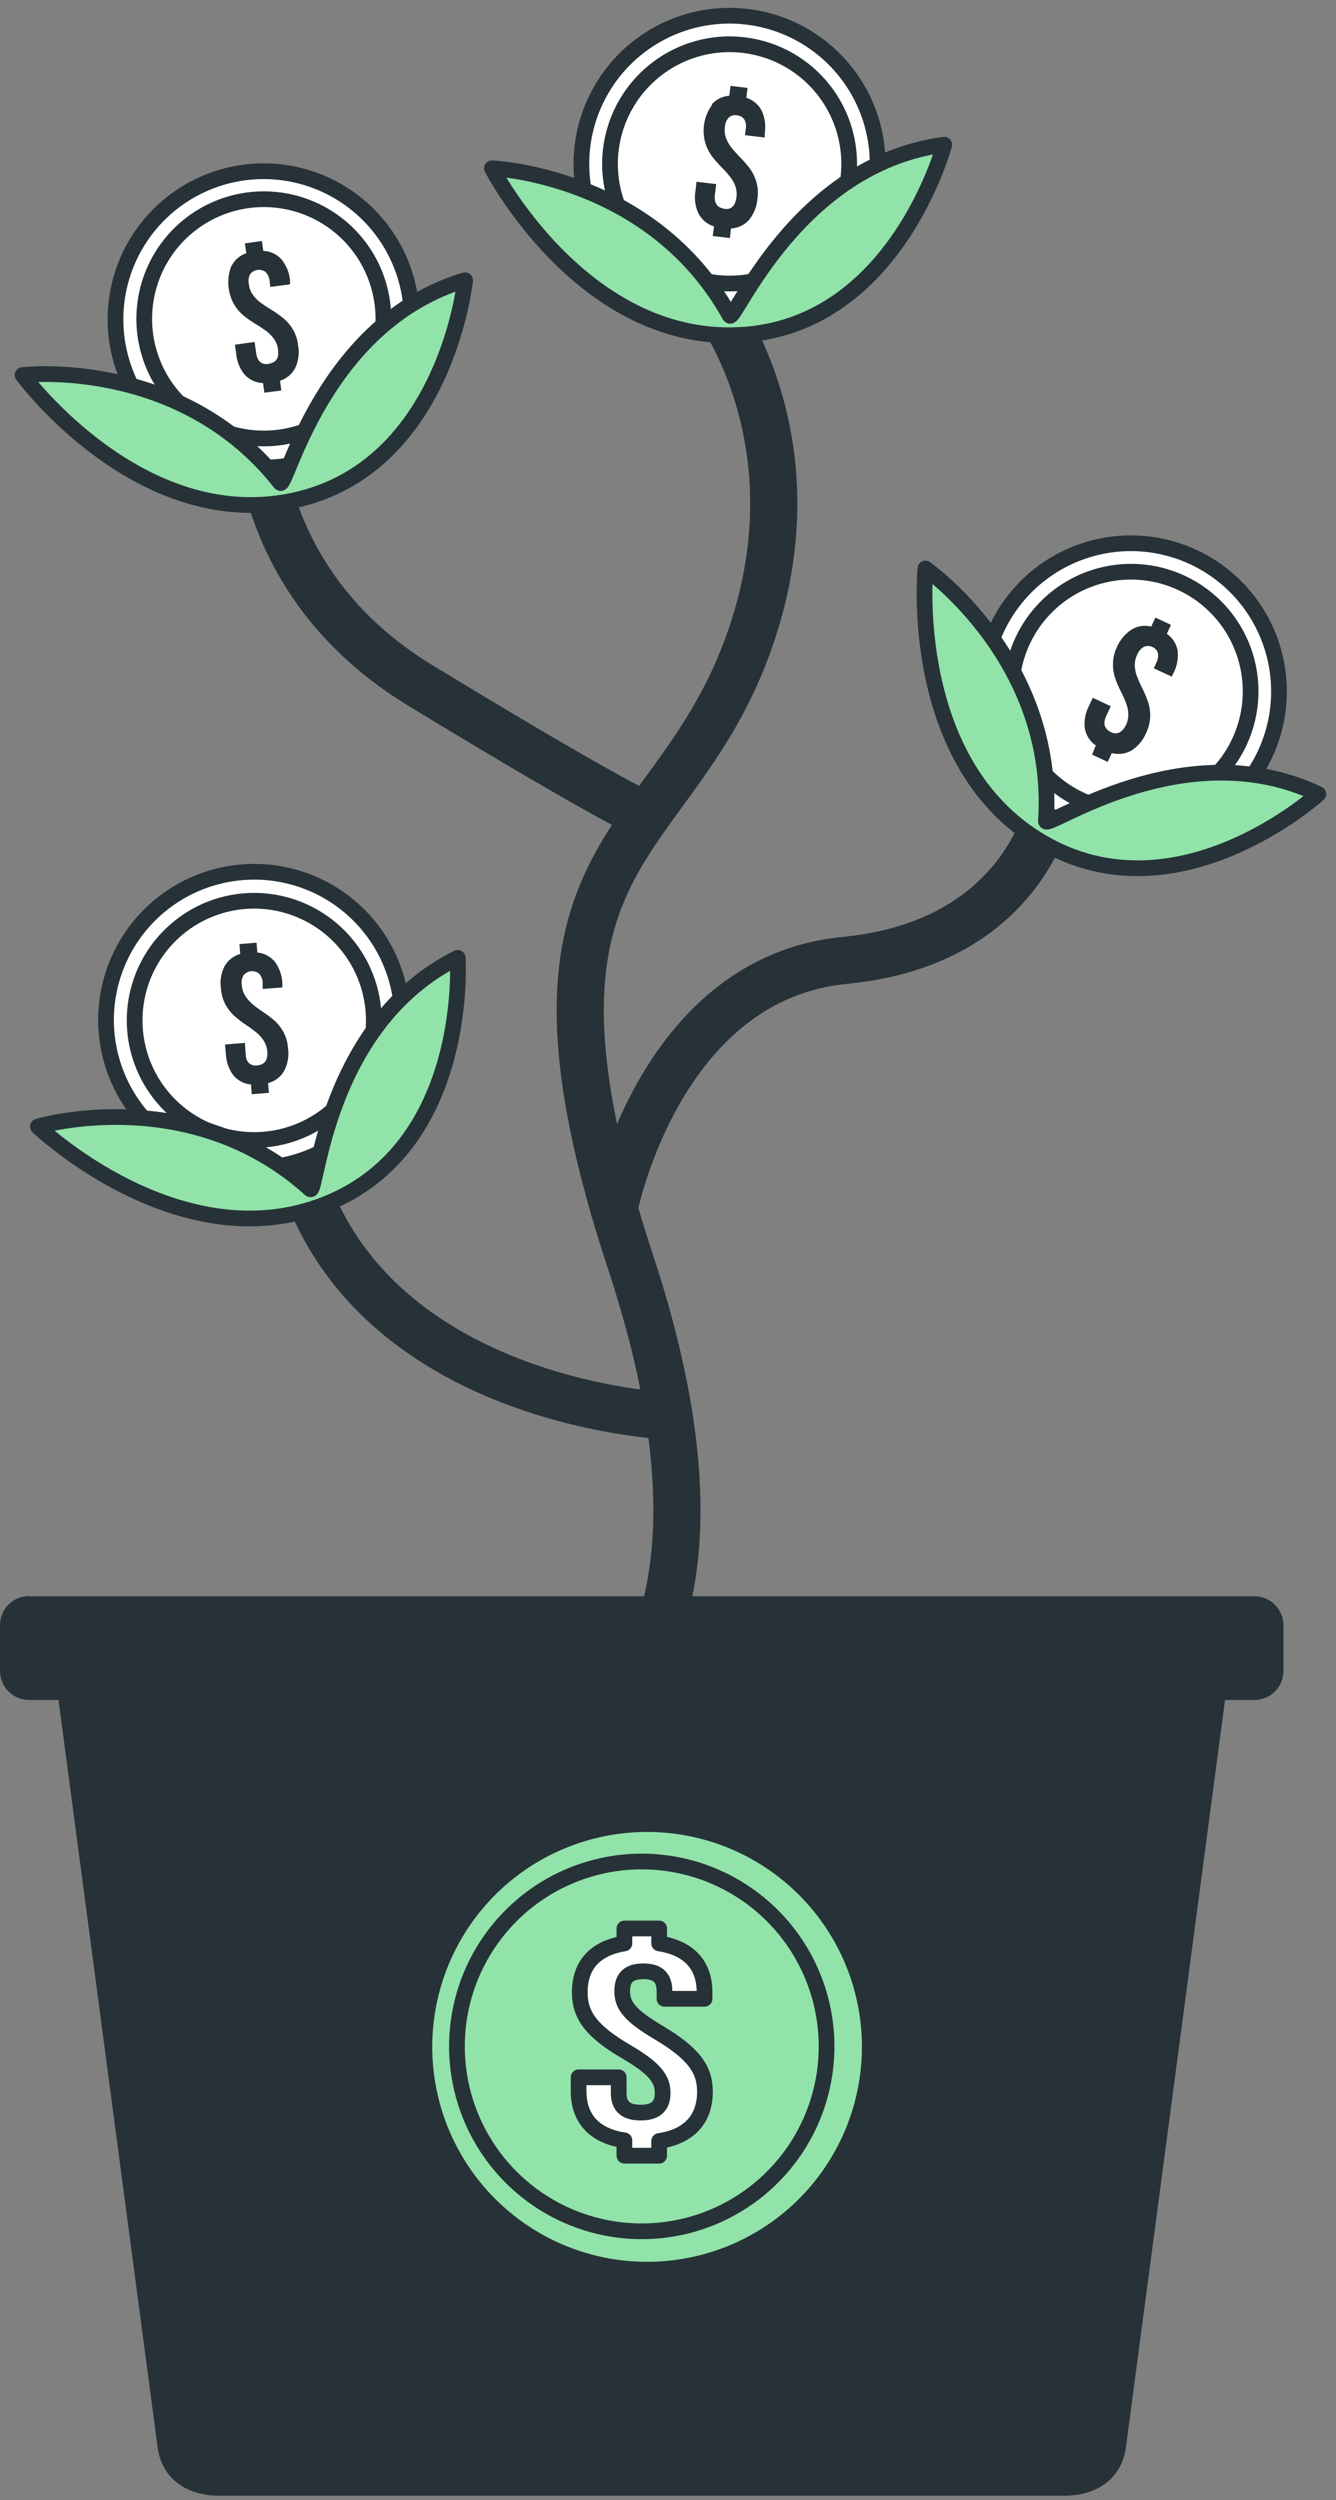 <svg width="85" height="159" viewBox="0 0 85 159" fill="none" xmlns="http://www.w3.org/2000/svg">
<rect x="0" y="0" width="85" height="159" fill="#808080" stroke="none"/>
<path d="M35.485 111.315C35.485 111.315 48.813 106.636 40.131 80.303C31.45 53.971 42.557 54.548 47.509 41.229C52.46 27.91 45.149 18.891 45.149 18.891" stroke="#263238" stroke-width="3" stroke-linecap="round" stroke-linejoin="round"/>
<path d="M42.068 104.801H3.283C3.283 104.801 8.515 144.213 10.025 155.617C10.297 157.689 11.948 158.712 13.945 158.712H67.716C69.713 158.712 71.363 157.689 71.636 155.617C73.146 144.213 78.378 104.801 78.378 104.801H42.068Z" fill="#263238"/>
<path d="M1.848 101.515H79.815C80.303 101.515 80.771 101.708 81.116 102.054C81.461 102.399 81.655 102.867 81.655 103.355V106.268C81.655 106.756 81.461 107.224 81.116 107.569C80.771 107.914 80.303 108.108 79.815 108.108H1.848C1.358 108.108 0.888 107.913 0.541 107.567C0.195 107.22 0 106.75 0 106.26V103.347C0 102.856 0.195 102.386 0.541 102.039C0.888 101.693 1.358 101.498 1.848 101.498V101.515Z" fill="#263238"/>
<path d="M34.652 121.02H38.778" stroke="white" stroke-linecap="round" stroke-linejoin="round"/>
<path d="M55.338 130.161C55.34 132.963 54.51 135.704 52.954 138.035C51.398 140.366 49.186 142.183 46.597 143.257C44.008 144.331 41.159 144.612 38.41 144.067C35.661 143.521 33.135 142.172 31.153 140.191C29.171 138.21 27.82 135.685 27.273 132.936C26.726 130.187 27.006 127.338 28.078 124.749C29.15 122.159 30.966 119.946 33.296 118.388C35.627 116.831 38.366 116 41.169 116C44.925 116 48.528 117.492 51.185 120.147C53.842 122.802 55.336 126.404 55.338 130.161V130.161Z" fill="#92E3A9" stroke="#263238" stroke-linecap="round" stroke-linejoin="round"/>
<path d="M39.726 123.588V122.639H41.937V123.588C43.852 123.885 44.826 124.974 44.826 126.707V127.111H42.276V126.624C42.276 125.708 41.789 125.362 40.931 125.362C40.072 125.362 39.586 125.708 39.586 126.624C39.586 127.54 40.072 128.168 41.888 129.249C44.091 130.561 44.85 131.559 44.85 133.02C44.85 134.753 43.852 135.867 41.937 136.156V137.088H39.726V136.114C37.795 135.826 36.813 134.712 36.813 132.979V132.104H39.363V133.111C39.363 134.018 39.899 134.348 40.757 134.348C41.615 134.348 42.16 134.018 42.16 133.111C42.16 132.203 41.665 131.543 39.849 130.478C37.646 129.191 36.887 128.168 36.887 126.707C36.887 124.974 37.844 123.901 39.726 123.588Z" fill="white" stroke="#263238" stroke-linecap="round" stroke-linejoin="round"/>
<path d="M52.59 130.113C52.595 132.44 51.91 134.716 50.62 136.653C49.331 138.59 47.496 140.101 45.348 140.995C43.2 141.889 40.835 142.125 38.552 141.675C36.269 141.224 34.172 140.106 32.525 138.462C30.878 136.818 29.755 134.723 29.299 132.441C28.844 130.16 29.075 127.794 29.964 125.644C30.854 123.494 32.361 121.656 34.295 120.362C36.23 119.069 38.504 118.379 40.831 118.379C43.945 118.381 46.931 119.617 49.135 121.817C51.339 124.016 52.581 127 52.59 130.113V130.113Z" stroke="#263238" stroke-linecap="round" stroke-linejoin="round"/>
<path d="M39.065 76.886C39.065 76.886 41.895 62.222 53.745 61.075C65.596 59.928 66.949 50.645 66.949 50.645" stroke="#263238" stroke-width="3" stroke-linecap="round" stroke-linejoin="round"/>
<path d="M40.271 51.46C40.271 51.46 37.391 50.073 26.712 43.571C16.034 37.068 16.447 26.703 16.447 26.703" stroke="#263238" stroke-width="3" stroke-linecap="round" stroke-linejoin="round"/>
<path d="M42.556 90.049C42.556 90.049 21.653 89.224 18.55 72.076" stroke="#263238" stroke-width="3" stroke-linecap="round" stroke-linejoin="round"/>
<path d="M55.768 11.566C55.542 13.417 54.772 15.158 53.557 16.571C52.341 17.984 50.733 19.004 48.938 19.504C47.142 20.003 45.238 19.958 43.468 19.376C41.697 18.793 40.139 17.698 38.991 16.23C37.842 14.762 37.155 12.986 37.016 11.128C36.877 9.269 37.292 7.411 38.209 5.788C39.126 4.165 40.503 2.851 42.167 2.011C43.831 1.171 45.707 0.843 47.557 1.07C50.038 1.373 52.296 2.649 53.836 4.618C55.376 6.586 56.071 9.086 55.768 11.566V11.566Z" fill="white"/>
<path d="M55.768 11.566C55.542 13.417 54.772 15.158 53.557 16.571C52.341 17.984 50.733 19.004 48.938 19.504C47.142 20.003 45.238 19.958 43.468 19.376C41.697 18.793 40.139 17.698 38.991 16.23C37.842 14.762 37.155 12.986 37.016 11.128C36.877 9.269 37.292 7.411 38.209 5.788C39.126 4.165 40.503 2.851 42.167 2.011C43.831 1.171 45.707 0.843 47.557 1.07C50.038 1.373 52.296 2.649 53.836 4.618C55.376 6.586 56.071 9.086 55.768 11.566V11.566Z" stroke="#263238" stroke-linecap="round" stroke-linejoin="round"/>
<path d="M53.97 11.349C53.787 12.844 53.164 14.25 52.181 15.391C51.197 16.531 49.898 17.355 48.447 17.756C46.995 18.157 45.457 18.119 44.028 17.646C42.598 17.173 41.341 16.287 40.416 15.098C39.49 13.911 38.938 12.475 38.83 10.973C38.721 9.471 39.06 7.97 39.804 6.662C40.549 5.353 41.665 4.294 43.011 3.62C44.358 2.945 45.874 2.686 47.368 2.874C49.367 3.123 51.185 4.156 52.423 5.745C53.661 7.334 54.217 9.35 53.97 11.349Z" stroke="#263238" stroke-linecap="round" stroke-linejoin="round"/>
<path d="M45.279 6.641C45.566 6.317 45.969 6.118 46.402 6.088L46.476 5.461L47.565 5.593L47.483 6.22C47.693 6.285 47.889 6.392 48.057 6.533C48.226 6.675 48.364 6.849 48.465 7.045C48.67 7.494 48.736 7.994 48.654 8.481V8.745L47.4 8.597L47.441 8.242C47.492 8.021 47.46 7.789 47.351 7.59C47.297 7.514 47.227 7.452 47.145 7.408C47.063 7.363 46.973 7.338 46.88 7.334C46.79 7.316 46.697 7.319 46.608 7.343C46.519 7.367 46.437 7.412 46.369 7.474C46.215 7.641 46.127 7.858 46.121 8.085C46.088 8.315 46.11 8.55 46.187 8.77C46.264 8.969 46.367 9.158 46.492 9.331C46.616 9.496 46.806 9.703 47.037 9.958C47.283 10.195 47.509 10.452 47.714 10.726C47.895 10.976 48.032 11.255 48.118 11.551C48.219 11.902 48.245 12.271 48.192 12.632C48.153 13.127 47.966 13.598 47.656 13.985C47.51 14.147 47.334 14.279 47.137 14.372C46.94 14.466 46.727 14.52 46.509 14.53L46.435 15.141L45.345 15.009L45.428 14.398C45.216 14.334 45.019 14.228 44.849 14.086C44.679 13.944 44.539 13.77 44.438 13.573C44.228 13.125 44.162 12.624 44.248 12.137L44.314 11.559L45.568 11.708L45.486 12.368C45.42 12.913 45.618 13.193 46.072 13.276C46.525 13.358 46.789 13.086 46.855 12.541C46.888 12.308 46.866 12.071 46.789 11.848C46.716 11.647 46.613 11.458 46.484 11.287C46.315 11.07 46.133 10.863 45.94 10.668C45.696 10.426 45.469 10.167 45.263 9.892C45.085 9.642 44.951 9.363 44.867 9.067C44.753 8.658 44.733 8.228 44.811 7.811C44.888 7.393 45.059 6.999 45.312 6.657L45.279 6.641Z" fill="#263238"/>
<path d="M26.109 19.046C26.36 20.892 26.057 22.772 25.24 24.447C24.422 26.121 23.127 27.516 21.517 28.454C19.906 29.393 18.054 29.833 16.194 29.719C14.334 29.605 12.55 28.942 11.066 27.814C9.583 26.686 8.467 25.143 7.86 23.381C7.254 21.619 7.183 19.717 7.657 17.915C8.131 16.112 9.129 14.491 10.525 13.256C11.92 12.021 13.65 11.227 15.497 10.975C16.724 10.808 17.972 10.884 19.169 11.199C20.366 11.514 21.49 12.062 22.476 12.811C23.461 13.561 24.289 14.497 24.913 15.567C25.536 16.637 25.943 17.819 26.109 19.046V19.046Z" fill="white"/>
<path d="M26.109 19.046C26.36 20.892 26.057 22.772 25.24 24.447C24.422 26.121 23.127 27.516 21.517 28.454C19.906 29.393 18.054 29.833 16.194 29.719C14.334 29.605 12.55 28.942 11.066 27.814C9.583 26.686 8.467 25.143 7.86 23.381C7.254 21.619 7.183 19.717 7.657 17.915C8.131 16.112 9.129 14.491 10.525 13.256C11.92 12.021 13.65 11.227 15.497 10.975C16.724 10.808 17.972 10.884 19.169 11.199C20.366 11.514 21.49 12.062 22.476 12.811C23.461 13.561 24.289 14.497 24.913 15.567C25.536 16.637 25.943 17.819 26.109 19.046V19.046Z" stroke="#263238" stroke-linecap="round" stroke-linejoin="round"/>
<path d="M24.328 19.283C24.525 20.773 24.275 22.288 23.611 23.636C22.948 24.985 21.9 26.106 20.599 26.86C19.299 27.613 17.805 27.965 16.305 27.87C14.805 27.775 13.367 27.238 12.172 26.327C10.977 25.416 10.078 24.171 9.59 22.75C9.101 21.328 9.045 19.794 9.427 18.341C9.809 16.887 10.613 15.58 11.738 14.583C12.863 13.586 14.257 12.944 15.746 12.739C16.74 12.602 17.751 12.663 18.721 12.918C19.691 13.174 20.601 13.618 21.398 14.226C22.196 14.834 22.865 15.594 23.368 16.462C23.871 17.33 24.197 18.289 24.328 19.283V19.283Z" stroke="#263238" stroke-linecap="round" stroke-linejoin="round"/>
<path d="M14.722 16.927C14.917 16.538 15.258 16.241 15.671 16.102L15.58 15.475L16.661 15.326L16.752 15.953C17.189 15.97 17.602 16.16 17.899 16.482C18.212 16.862 18.405 17.328 18.452 17.818V18.082L17.198 18.247L17.156 17.901C17.144 17.676 17.054 17.463 16.901 17.298C16.752 17.188 16.566 17.14 16.383 17.165C16.199 17.189 16.033 17.285 15.918 17.43C15.813 17.631 15.783 17.862 15.836 18.082C15.86 18.314 15.942 18.535 16.075 18.726C16.197 18.904 16.344 19.062 16.513 19.196C16.678 19.32 16.901 19.477 17.198 19.659C17.486 19.831 17.762 20.024 18.023 20.236C18.26 20.427 18.461 20.659 18.617 20.921C18.808 21.232 18.926 21.582 18.963 21.944C19.058 22.432 18.997 22.937 18.79 23.389C18.691 23.584 18.553 23.757 18.386 23.899C18.219 24.041 18.025 24.148 17.817 24.214L17.899 24.833L16.818 24.973L16.735 24.362C16.516 24.356 16.3 24.306 16.101 24.215C15.901 24.125 15.721 23.995 15.572 23.834C15.255 23.453 15.065 22.983 15.027 22.489L14.945 21.92L16.199 21.746L16.29 22.407C16.356 22.951 16.628 23.232 17.115 23.133C17.602 23.034 17.759 22.761 17.684 22.217C17.66 21.985 17.578 21.764 17.445 21.573C17.324 21.395 17.176 21.237 17.008 21.103C16.843 20.979 16.62 20.822 16.323 20.641C16.035 20.47 15.759 20.28 15.498 20.071C15.262 19.875 15.061 19.641 14.903 19.378C14.69 19.005 14.563 18.589 14.531 18.161C14.5 17.732 14.565 17.302 14.722 16.902V16.927Z" fill="#263238"/>
<path d="M25.564 64.118C25.712 65.976 25.305 67.836 24.395 69.463C23.486 71.09 22.114 72.41 20.454 73.258C18.794 74.105 16.92 74.441 15.069 74.224C13.218 74.006 11.473 73.244 10.055 72.035C8.637 70.826 7.609 69.223 7.102 67.429C6.594 65.636 6.63 63.732 7.205 61.959C7.779 60.186 8.867 58.623 10.329 57.468C11.792 56.313 13.564 55.618 15.422 55.47C16.656 55.37 17.898 55.516 19.076 55.897C20.254 56.278 21.345 56.887 22.287 57.691C23.229 58.494 24.003 59.475 24.566 60.578C25.128 61.681 25.467 62.884 25.564 64.118V64.118Z" fill="white"/>
<path d="M25.564 64.118C25.712 65.976 25.305 67.836 24.395 69.463C23.486 71.09 22.114 72.41 20.454 73.258C18.794 74.105 16.92 74.441 15.069 74.224C13.218 74.006 11.473 73.244 10.055 72.035C8.637 70.826 7.609 69.223 7.102 67.429C6.594 65.636 6.63 63.732 7.205 61.959C7.779 60.186 8.867 58.623 10.329 57.468C11.792 56.313 13.564 55.618 15.422 55.47C16.656 55.37 17.898 55.516 19.076 55.897C20.254 56.278 21.345 56.887 22.287 57.691C23.229 58.494 24.003 59.475 24.566 60.578C25.128 61.681 25.467 62.884 25.564 64.118V64.118Z" stroke="#263238" stroke-linecap="round" stroke-linejoin="round"/>
<path d="M23.757 64.262C23.881 65.762 23.558 67.266 22.827 68.582C22.096 69.898 20.991 70.968 19.652 71.656C18.313 72.344 16.8 72.62 15.305 72.448C13.809 72.276 12.398 71.664 11.251 70.689C10.103 69.715 9.27 68.422 8.857 66.974C8.445 65.526 8.471 63.989 8.933 62.556C9.394 61.123 10.271 59.859 11.451 58.925C12.631 57.99 14.062 57.426 15.563 57.305C17.571 57.145 19.561 57.788 21.096 59.092C22.632 60.395 23.589 62.254 23.757 64.262V64.262Z" stroke="#263238" stroke-linecap="round" stroke-linejoin="round"/>
<path d="M14.293 61.433C14.509 61.057 14.865 60.781 15.283 60.665L15.234 60.038L16.323 59.947L16.373 60.574C16.807 60.615 17.207 60.825 17.487 61.16C17.779 61.559 17.946 62.036 17.965 62.53V62.794L16.711 62.893V62.547C16.717 62.321 16.64 62.101 16.496 61.928C16.354 61.808 16.171 61.749 15.986 61.763C15.801 61.777 15.629 61.863 15.506 62.002C15.388 62.197 15.344 62.429 15.382 62.654C15.399 62.884 15.47 63.108 15.589 63.306C15.701 63.49 15.84 63.657 16.001 63.801C16.21 63.983 16.431 64.151 16.661 64.304C16.95 64.493 17.225 64.7 17.487 64.923C17.709 65.131 17.896 65.373 18.04 65.641C18.21 65.966 18.308 66.323 18.328 66.689C18.392 67.18 18.302 67.679 18.073 68.117C17.962 68.304 17.815 68.468 17.641 68.598C17.467 68.728 17.268 68.823 17.058 68.876L17.107 69.495L16.018 69.586L15.968 68.967C15.75 68.948 15.537 68.886 15.343 68.784C15.149 68.682 14.977 68.542 14.838 68.373C14.548 67.973 14.384 67.496 14.367 67.003L14.318 66.425L15.58 66.318L15.63 66.986C15.63 67.539 15.927 67.812 16.381 67.754C16.835 67.696 17.049 67.424 17.008 66.879C16.991 66.646 16.92 66.42 16.802 66.219C16.689 66.034 16.55 65.868 16.389 65.724C16.232 65.592 16.018 65.427 15.729 65.229C15.439 65.04 15.163 64.831 14.904 64.602C14.678 64.395 14.489 64.152 14.343 63.883C14.175 63.561 14.076 63.207 14.054 62.844C13.984 62.36 14.068 61.867 14.293 61.433V61.433Z" fill="#263238"/>
<path d="M80.5 47.931C79.716 49.623 78.449 51.044 76.858 52.015C75.267 52.986 73.424 53.463 71.561 53.387C69.699 53.31 67.901 52.683 66.395 51.585C64.889 50.486 63.742 48.966 63.101 47.216C62.459 45.466 62.35 43.565 62.789 41.753C63.228 39.941 64.194 38.3 65.565 37.038C66.936 35.775 68.651 34.948 70.493 34.66C72.335 34.372 74.221 34.637 75.912 35.421C78.179 36.472 79.936 38.38 80.796 40.726C81.656 43.072 81.55 45.664 80.5 47.931V47.931Z" fill="white"/>
<path d="M80.5 47.931C79.716 49.623 78.449 51.044 76.858 52.015C75.267 52.986 73.424 53.463 71.561 53.387C69.699 53.31 67.901 52.683 66.395 51.585C64.889 50.486 63.742 48.966 63.101 47.216C62.459 45.466 62.35 43.565 62.789 41.753C63.228 39.941 64.194 38.3 65.565 37.038C66.936 35.775 68.651 34.948 70.493 34.66C72.335 34.372 74.221 34.637 75.912 35.421C78.179 36.472 79.936 38.38 80.796 40.726C81.656 43.072 81.55 45.664 80.5 47.931V47.931Z" stroke="#263238" stroke-linecap="round" stroke-linejoin="round"/>
<path d="M78.859 47.17C78.225 48.535 77.201 49.681 75.916 50.463C74.632 51.246 73.144 51.63 71.641 51.568C70.138 51.505 68.687 50.998 67.472 50.111C66.257 49.224 65.332 47.997 64.814 46.584C64.296 45.172 64.209 43.638 64.563 42.175C64.917 40.713 65.697 39.389 66.803 38.37C67.91 37.35 69.293 36.682 70.78 36.449C72.266 36.216 73.788 36.429 75.153 37.061C76.061 37.48 76.878 38.075 77.556 38.81C78.234 39.545 78.76 40.407 79.105 41.346C79.449 42.285 79.604 43.283 79.562 44.283C79.52 45.282 79.281 46.263 78.859 47.17V47.17Z" stroke="#263238" stroke-linecap="round" stroke-linejoin="round"/>
<path d="M72.009 40.026C72.381 39.806 72.826 39.74 73.246 39.845L73.51 39.275L74.501 39.737L74.237 40.307C74.596 40.555 74.842 40.934 74.922 41.363C74.981 41.854 74.892 42.351 74.666 42.791L74.55 43.03L73.411 42.502L73.552 42.18C73.666 41.983 73.707 41.752 73.667 41.528C73.641 41.44 73.594 41.359 73.531 41.291C73.468 41.224 73.391 41.172 73.304 41.14C73.221 41.1 73.129 41.079 73.036 41.079C72.943 41.079 72.851 41.1 72.768 41.14C72.574 41.255 72.425 41.433 72.347 41.644C72.244 41.854 72.193 42.086 72.198 42.32C72.207 42.534 72.245 42.745 72.314 42.948C72.388 43.146 72.495 43.401 72.644 43.707C72.799 44.011 72.934 44.325 73.048 44.648C73.141 44.941 73.186 45.248 73.18 45.555C73.169 45.919 73.082 46.276 72.925 46.603C72.734 47.063 72.409 47.454 71.992 47.726C71.804 47.834 71.597 47.905 71.381 47.933C71.166 47.961 70.947 47.947 70.738 47.891L70.474 48.452L69.483 47.99L69.715 47.404C69.534 47.281 69.38 47.124 69.261 46.941C69.142 46.758 69.061 46.554 69.021 46.339C68.96 45.846 69.05 45.345 69.277 44.903L69.525 44.375L70.672 44.912L70.391 45.514C70.16 46.009 70.251 46.339 70.672 46.554C71.093 46.768 71.414 46.554 71.645 46.092C71.743 45.883 71.791 45.654 71.786 45.423C71.782 45.207 71.743 44.992 71.67 44.788C71.576 44.528 71.466 44.275 71.34 44.029C71.182 43.726 71.047 43.411 70.936 43.088C70.842 42.798 70.8 42.493 70.812 42.188C70.817 41.824 70.904 41.466 71.068 41.14C71.263 40.683 71.59 40.295 72.009 40.026V40.026Z" fill="#263238"/>
<path d="M66.544 52.219C66.544 52.805 75.333 46.443 83.874 50.495C83.874 50.495 74.945 58.606 66.305 53.564C57.665 48.522 58.878 36.152 58.878 36.152C58.878 36.152 67.237 41.987 66.544 52.219Z" fill="#92E3A9" stroke="#263238" stroke-linecap="round" stroke-linejoin="round"/>
<path d="M46.427 20.069C46.707 20.581 50.668 10.439 60.076 9.201C60.076 9.201 56.973 20.861 46.98 21.307C36.986 21.753 31.3 10.703 31.3 10.703C31.3 10.703 41.451 11.099 46.427 20.069Z" fill="#92E3A9" stroke="#263238" stroke-linecap="round" stroke-linejoin="round"/>
<path d="M17.833 30.708C18.196 31.17 20.506 20.525 29.592 17.818C29.592 17.818 28.371 29.825 18.584 31.847C8.797 33.869 1.436 23.851 1.436 23.851C1.436 23.851 11.503 22.654 17.833 30.708Z" fill="#92E3A9" stroke="#263238" stroke-linecap="round" stroke-linejoin="round"/>
<path d="M19.739 75.626C20.176 76.013 20.63 65.129 29.121 60.912C29.121 60.912 29.947 72.952 20.671 76.591C11.396 80.23 2.409 71.64 2.409 71.64C2.409 71.64 12.13 68.743 19.739 75.626Z" fill="#92E3A9" stroke="#263238" stroke-linecap="round" stroke-linejoin="round"/>
</svg>
